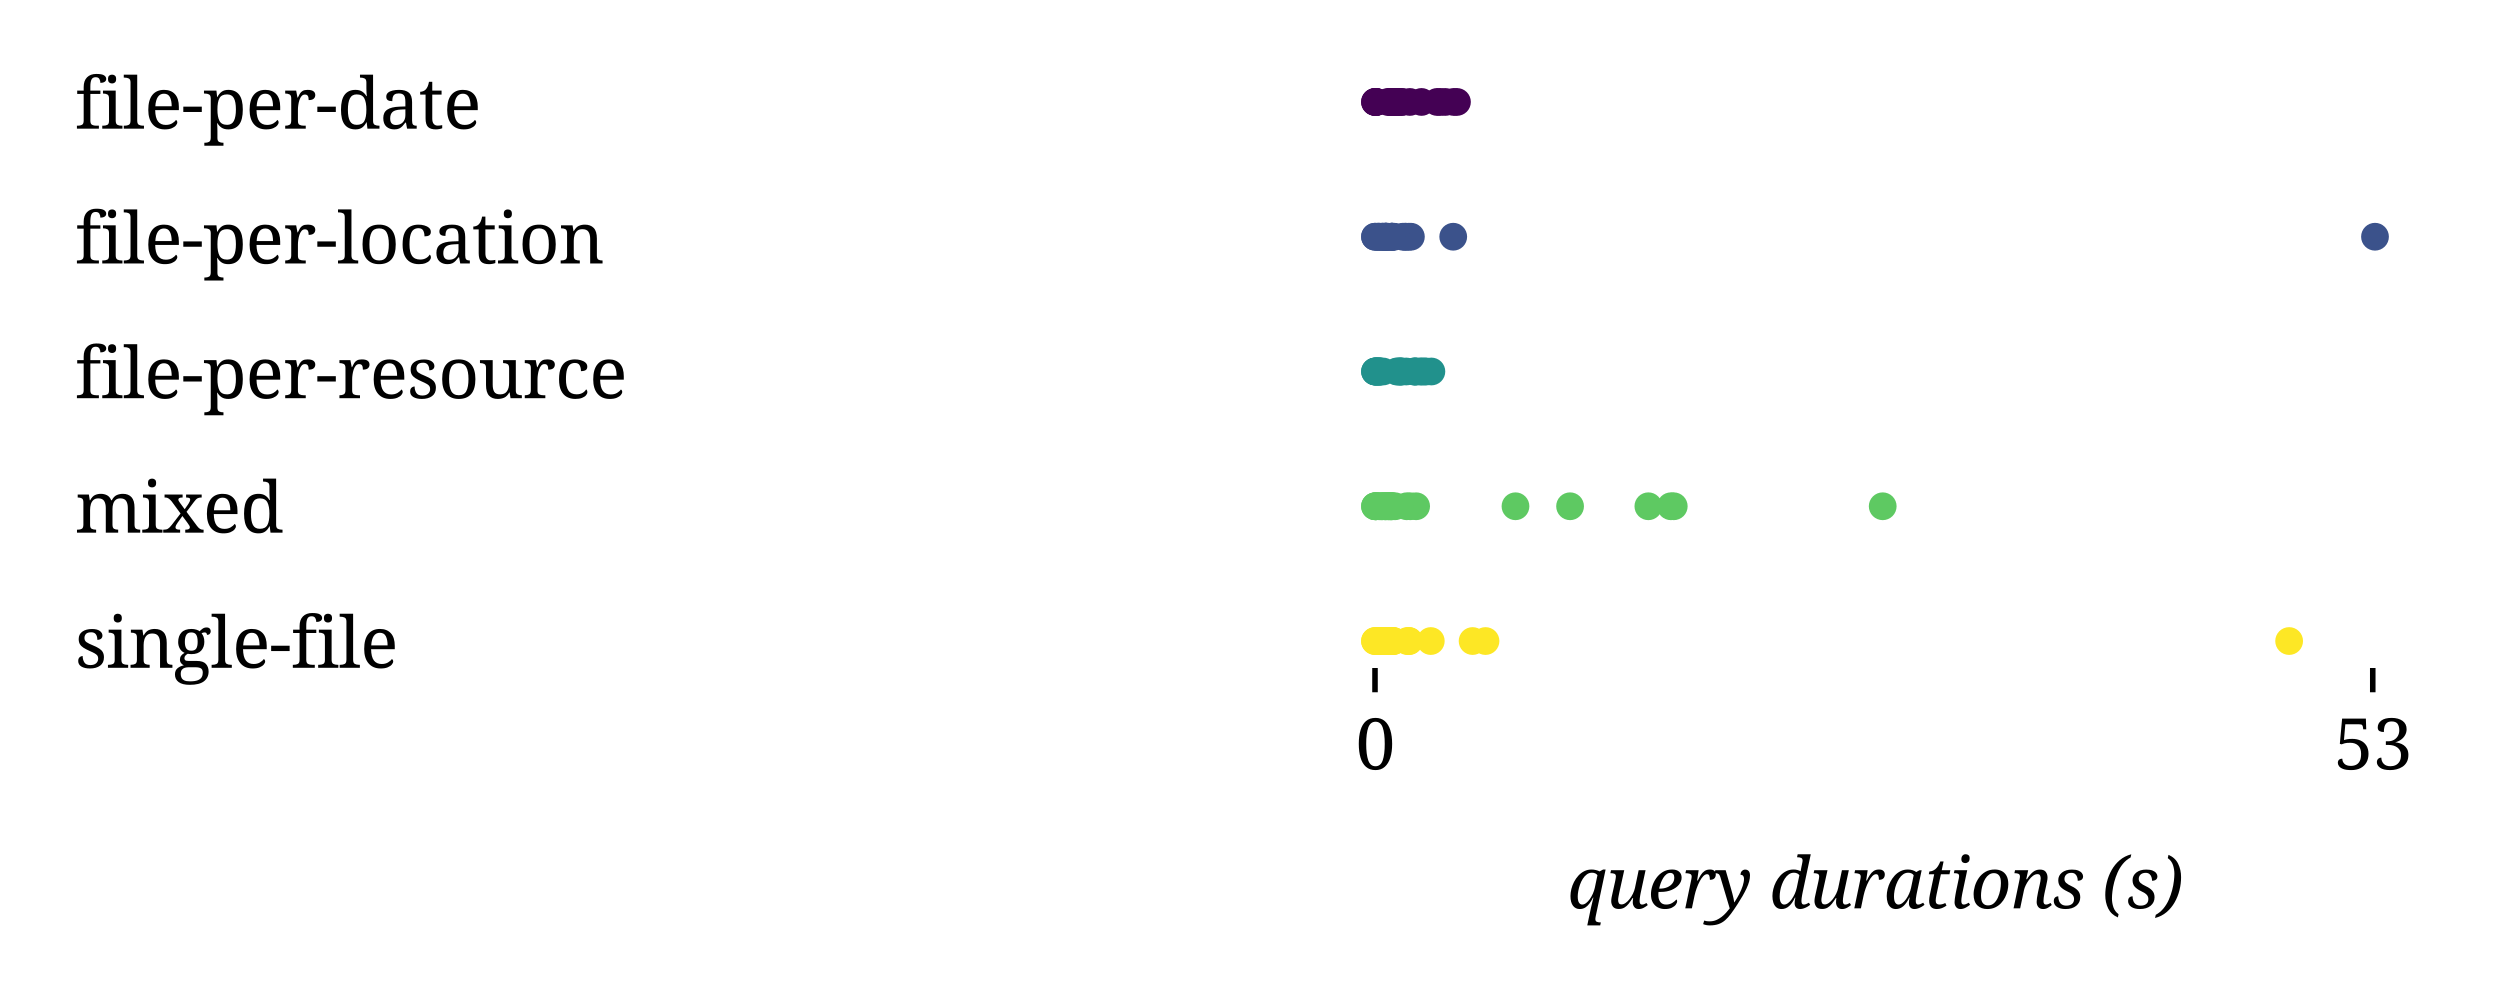 <?xml version="1.0" encoding="utf-8" standalone="no"?>
<!DOCTYPE svg PUBLIC "-//W3C//DTD SVG 1.1//EN"
  "http://www.w3.org/Graphics/SVG/1.1/DTD/svg11.dtd">
<svg xmlns:xlink="http://www.w3.org/1999/xlink" width="360pt" height="144pt" viewBox="0 0 360 144" xmlns="http://www.w3.org/2000/svg" version="1.1">
 <defs>
  <style type="text/css">*{stroke-linejoin: round; stroke-linecap: butt}</style>
 </defs>
 <g id="figure_1">
  <g id="patch_1">
   <path d="M 0 144 
L 360 144 
L 360 0 
L 0 0 
z
" style="fill: #ffffff"/>
  </g>
  <g id="axes_1">
   <g id="patch_2">
    <path d="M 190.8 96.191 
L 349.2 96.191 
L 349.2 10.8 
L 190.8 10.8 
z
" style="fill: #ffffff"/>
   </g>
   <g id="PathCollection_1">
    <defs>
     <path id="m7637dd7c6c" d="M 0 1.5 
C 0.398 1.5 0.779 1.342 1.061 1.061 
C 1.342 0.779 1.5 0.398 1.5 0 
C 1.5 -0.398 1.342 -0.779 1.061 -1.061 
C 0.779 -1.342 0.398 -1.5 0 -1.5 
C -0.398 -1.5 -0.779 -1.342 -1.061 -1.061 
C -1.342 -0.779 -1.5 -0.398 -1.5 0 
C -1.5 0.398 -1.342 0.779 -1.061 1.061 
C -0.779 1.342 -0.398 1.5 0 1.5 
z
" style="stroke: #440154"/>
    </defs>
    <g clip-path="url(#p63436caf32)">
     <use xlink:href="#m7637dd7c6c" x="200.34" y="14.681" style="fill: #440154; stroke: #440154"/>
     <use xlink:href="#m7637dd7c6c" x="206.939" y="14.681" style="fill: #440154; stroke: #440154"/>
     <use xlink:href="#m7637dd7c6c" x="198.168" y="14.681" style="fill: #440154; stroke: #440154"/>
     <use xlink:href="#m7637dd7c6c" x="199.855" y="14.681" style="fill: #440154; stroke: #440154"/>
     <use xlink:href="#m7637dd7c6c" x="203.021" y="14.681" style="fill: #440154; stroke: #440154"/>
     <use xlink:href="#m7637dd7c6c" x="201.176" y="14.681" style="fill: #440154; stroke: #440154"/>
     <use xlink:href="#m7637dd7c6c" x="198" y="14.681" style="fill: #440154; stroke: #440154"/>
     <use xlink:href="#m7637dd7c6c" x="204.696" y="14.681" style="fill: #440154; stroke: #440154"/>
     <use xlink:href="#m7637dd7c6c" x="200.891" y="14.681" style="fill: #440154; stroke: #440154"/>
     <use xlink:href="#m7637dd7c6c" x="201.151" y="14.681" style="fill: #440154; stroke: #440154"/>
     <use xlink:href="#m7637dd7c6c" x="209.331" y="14.681" style="fill: #440154; stroke: #440154"/>
     <use xlink:href="#m7637dd7c6c" x="200.867" y="14.681" style="fill: #440154; stroke: #440154"/>
     <use xlink:href="#m7637dd7c6c" x="198.194" y="14.681" style="fill: #440154; stroke: #440154"/>
     <use xlink:href="#m7637dd7c6c" x="198.102" y="14.681" style="fill: #440154; stroke: #440154"/>
     <use xlink:href="#m7637dd7c6c" x="201.851" y="14.681" style="fill: #440154; stroke: #440154"/>
     <use xlink:href="#m7637dd7c6c" x="209.802" y="14.681" style="fill: #440154; stroke: #440154"/>
     <use xlink:href="#m7637dd7c6c" x="200.326" y="14.681" style="fill: #440154; stroke: #440154"/>
     <use xlink:href="#m7637dd7c6c" x="208.125" y="14.681" style="fill: #440154; stroke: #440154"/>
     <use xlink:href="#m7637dd7c6c" x="200.326" y="14.681" style="fill: #440154; stroke: #440154"/>
     <use xlink:href="#m7637dd7c6c" x="198.093" y="14.681" style="fill: #440154; stroke: #440154"/>
     <use xlink:href="#m7637dd7c6c" x="201.383" y="14.681" style="fill: #440154; stroke: #440154"/>
     <use xlink:href="#m7637dd7c6c" x="200.878" y="14.681" style="fill: #440154; stroke: #440154"/>
     <use xlink:href="#m7637dd7c6c" x="201.823" y="14.681" style="fill: #440154; stroke: #440154"/>
     <use xlink:href="#m7637dd7c6c" x="200.486" y="14.681" style="fill: #440154; stroke: #440154"/>
     <use xlink:href="#m7637dd7c6c" x="207.376" y="14.681" style="fill: #440154; stroke: #440154"/>
     <use xlink:href="#m7637dd7c6c" x="200.136" y="14.681" style="fill: #440154; stroke: #440154"/>
     <use xlink:href="#m7637dd7c6c" x="198" y="14.681" style="fill: #440154; stroke: #440154"/>
     <use xlink:href="#m7637dd7c6c" x="200.675" y="14.681" style="fill: #440154; stroke: #440154"/>
     <use xlink:href="#m7637dd7c6c" x="200.986" y="14.681" style="fill: #440154; stroke: #440154"/>
     <use xlink:href="#m7637dd7c6c" x="200.688" y="14.681" style="fill: #440154; stroke: #440154"/>
    </g>
   </g>
   <g id="PathCollection_2">
    <defs>
     <path id="m69c2d18c0f" d="M 0 1.5 
C 0.398 1.5 0.779 1.342 1.061 1.061 
C 1.342 0.779 1.5 0.398 1.5 0 
C 1.5 -0.398 1.342 -0.779 1.061 -1.061 
C 0.779 -1.342 0.398 -1.5 0 -1.5 
C -0.398 -1.5 -0.779 -1.342 -1.061 -1.061 
C -1.342 -0.779 -1.5 -0.398 -1.5 0 
C -1.5 0.398 -1.342 0.779 -1.061 1.061 
C -0.779 1.342 -0.398 1.5 0 1.5 
z
" style="stroke: #3b528b"/>
    </defs>
    <g clip-path="url(#p63436caf32)">
     <use xlink:href="#m69c2d18c0f" x="199.489" y="34.088" style="fill: #3b528b; stroke: #3b528b"/>
     <use xlink:href="#m69c2d18c0f" x="202.458" y="34.088" style="fill: #3b528b; stroke: #3b528b"/>
     <use xlink:href="#m69c2d18c0f" x="198.995" y="34.088" style="fill: #3b528b; stroke: #3b528b"/>
     <use xlink:href="#m69c2d18c0f" x="199.518" y="34.088" style="fill: #3b528b; stroke: #3b528b"/>
     <use xlink:href="#m69c2d18c0f" x="203.168" y="34.088" style="fill: #3b528b; stroke: #3b528b"/>
     <use xlink:href="#m69c2d18c0f" x="200.487" y="34.088" style="fill: #3b528b; stroke: #3b528b"/>
     <use xlink:href="#m69c2d18c0f" x="198" y="34.088" style="fill: #3b528b; stroke: #3b528b"/>
     <use xlink:href="#m69c2d18c0f" x="198.679" y="34.088" style="fill: #3b528b; stroke: #3b528b"/>
     <use xlink:href="#m69c2d18c0f" x="200.754" y="34.088" style="fill: #3b528b; stroke: #3b528b"/>
     <use xlink:href="#m69c2d18c0f" x="200.453" y="34.088" style="fill: #3b528b; stroke: #3b528b"/>
     <use xlink:href="#m69c2d18c0f" x="202.324" y="34.088" style="fill: #3b528b; stroke: #3b528b"/>
     <use xlink:href="#m69c2d18c0f" x="199.349" y="34.088" style="fill: #3b528b; stroke: #3b528b"/>
     <use xlink:href="#m69c2d18c0f" x="198.541" y="34.088" style="fill: #3b528b; stroke: #3b528b"/>
     <use xlink:href="#m69c2d18c0f" x="198.478" y="34.088" style="fill: #3b528b; stroke: #3b528b"/>
     <use xlink:href="#m69c2d18c0f" x="202.854" y="34.088" style="fill: #3b528b; stroke: #3b528b"/>
     <use xlink:href="#m69c2d18c0f" x="209.265" y="34.088" style="fill: #3b528b; stroke: #3b528b"/>
     <use xlink:href="#m69c2d18c0f" x="199.107" y="34.088" style="fill: #3b528b; stroke: #3b528b"/>
     <use xlink:href="#m69c2d18c0f" x="200.369" y="34.088" style="fill: #3b528b; stroke: #3b528b"/>
     <use xlink:href="#m69c2d18c0f" x="199.113" y="34.088" style="fill: #3b528b; stroke: #3b528b"/>
     <use xlink:href="#m69c2d18c0f" x="198.301" y="34.088" style="fill: #3b528b; stroke: #3b528b"/>
     <use xlink:href="#m69c2d18c0f" x="200.479" y="34.088" style="fill: #3b528b; stroke: #3b528b"/>
     <use xlink:href="#m69c2d18c0f" x="342" y="34.088" style="fill: #3b528b; stroke: #3b528b"/>
     <use xlink:href="#m69c2d18c0f" x="199.617" y="34.088" style="fill: #3b528b; stroke: #3b528b"/>
     <use xlink:href="#m69c2d18c0f" x="199.66" y="34.088" style="fill: #3b528b; stroke: #3b528b"/>
     <use xlink:href="#m69c2d18c0f" x="202.01" y="34.088" style="fill: #3b528b; stroke: #3b528b"/>
     <use xlink:href="#m69c2d18c0f" x="199.904" y="34.088" style="fill: #3b528b; stroke: #3b528b"/>
     <use xlink:href="#m69c2d18c0f" x="198" y="34.088" style="fill: #3b528b; stroke: #3b528b"/>
     <use xlink:href="#m69c2d18c0f" x="200.362" y="34.088" style="fill: #3b528b; stroke: #3b528b"/>
     <use xlink:href="#m69c2d18c0f" x="199.631" y="34.088" style="fill: #3b528b; stroke: #3b528b"/>
     <use xlink:href="#m69c2d18c0f" x="199.542" y="34.088" style="fill: #3b528b; stroke: #3b528b"/>
    </g>
   </g>
   <g id="PathCollection_3">
    <defs>
     <path id="m53feae450c" d="M 0 1.5 
C 0.398 1.5 0.779 1.342 1.061 1.061 
C 1.342 0.779 1.5 0.398 1.5 0 
C 1.5 -0.398 1.342 -0.779 1.061 -1.061 
C 0.779 -1.342 0.398 -1.5 0 -1.5 
C -0.398 -1.5 -0.779 -1.342 -1.061 -1.061 
C -1.342 -0.779 -1.5 -0.398 -1.5 0 
C -1.5 0.398 -1.342 0.779 -1.061 1.061 
C -0.779 1.342 -0.398 1.5 0 1.5 
z
" style="stroke: #21918c"/>
    </defs>
    <g clip-path="url(#p63436caf32)">
     <use xlink:href="#m53feae450c" x="198.715" y="53.495" style="fill: #21918c; stroke: #21918c"/>
     <use xlink:href="#m53feae450c" x="198.539" y="53.495" style="fill: #21918c; stroke: #21918c"/>
     <use xlink:href="#m53feae450c" x="198.196" y="53.495" style="fill: #21918c; stroke: #21918c"/>
     <use xlink:href="#m53feae450c" x="198.713" y="53.495" style="fill: #21918c; stroke: #21918c"/>
     <use xlink:href="#m53feae450c" x="203.643" y="53.495" style="fill: #21918c; stroke: #21918c"/>
     <use xlink:href="#m53feae450c" x="204.582" y="53.495" style="fill: #21918c; stroke: #21918c"/>
     <use xlink:href="#m53feae450c" x="198" y="53.495" style="fill: #21918c; stroke: #21918c"/>
     <use xlink:href="#m53feae450c" x="198.153" y="53.495" style="fill: #21918c; stroke: #21918c"/>
     <use xlink:href="#m53feae450c" x="203.992" y="53.495" style="fill: #21918c; stroke: #21918c"/>
     <use xlink:href="#m53feae450c" x="205.347" y="53.495" style="fill: #21918c; stroke: #21918c"/>
     <use xlink:href="#m53feae450c" x="198.578" y="53.495" style="fill: #21918c; stroke: #21918c"/>
     <use xlink:href="#m53feae450c" x="201.683" y="53.495" style="fill: #21918c; stroke: #21918c"/>
     <use xlink:href="#m53feae450c" x="198.157" y="53.495" style="fill: #21918c; stroke: #21918c"/>
     <use xlink:href="#m53feae450c" x="198.089" y="53.495" style="fill: #21918c; stroke: #21918c"/>
     <use xlink:href="#m53feae450c" x="206.119" y="53.495" style="fill: #21918c; stroke: #21918c"/>
     <use xlink:href="#m53feae450c" x="199.174" y="53.495" style="fill: #21918c; stroke: #21918c"/>
     <use xlink:href="#m53feae450c" x="198.534" y="53.495" style="fill: #21918c; stroke: #21918c"/>
     <use xlink:href="#m53feae450c" x="203.811" y="53.495" style="fill: #21918c; stroke: #21918c"/>
     <use xlink:href="#m53feae450c" x="201.137" y="53.495" style="fill: #21918c; stroke: #21918c"/>
     <use xlink:href="#m53feae450c" x="198.095" y="53.495" style="fill: #21918c; stroke: #21918c"/>
     <use xlink:href="#m53feae450c" x="205.126" y="53.495" style="fill: #21918c; stroke: #21918c"/>
     <use xlink:href="#m53feae450c" x="201.739" y="53.495" style="fill: #21918c; stroke: #21918c"/>
     <use xlink:href="#m53feae450c" x="201.833" y="53.495" style="fill: #21918c; stroke: #21918c"/>
     <use xlink:href="#m53feae450c" x="202.492" y="53.495" style="fill: #21918c; stroke: #21918c"/>
     <use xlink:href="#m53feae450c" x="201.275" y="53.495" style="fill: #21918c; stroke: #21918c"/>
     <use xlink:href="#m53feae450c" x="198" y="53.495" style="fill: #21918c; stroke: #21918c"/>
     <use xlink:href="#m53feae450c" x="203.68" y="53.495" style="fill: #21918c; stroke: #21918c"/>
     <use xlink:href="#m53feae450c" x="204.696" y="53.495" style="fill: #21918c; stroke: #21918c"/>
     <use xlink:href="#m53feae450c" x="198.688" y="53.495" style="fill: #21918c; stroke: #21918c"/>
     <use xlink:href="#m53feae450c" x="201.578" y="53.495" style="fill: #21918c; stroke: #21918c"/>
    </g>
   </g>
   <g id="PathCollection_4">
    <defs>
     <path id="md2f9308cd6" d="M 0 1.5 
C 0.398 1.5 0.779 1.342 1.061 1.061 
C 1.342 0.779 1.5 0.398 1.5 0 
C 1.5 -0.398 1.342 -0.779 1.061 -1.061 
C 0.779 -1.342 0.398 -1.5 0 -1.5 
C -0.398 -1.5 -0.779 -1.342 -1.061 -1.061 
C -1.342 -0.779 -1.5 -0.398 -1.5 0 
C -1.5 0.398 -1.342 0.779 -1.061 1.061 
C -0.779 1.342 -0.398 1.5 0 1.5 
z
" style="stroke: #5ec962"/>
    </defs>
    <g clip-path="url(#p63436caf32)">
     <use xlink:href="#md2f9308cd6" x="199.425" y="72.902" style="fill: #5ec962; stroke: #5ec962"/>
     <use xlink:href="#md2f9308cd6" x="241.02" y="72.902" style="fill: #5ec962; stroke: #5ec962"/>
     <use xlink:href="#md2f9308cd6" x="198.812" y="72.902" style="fill: #5ec962; stroke: #5ec962"/>
     <use xlink:href="#md2f9308cd6" x="200.02" y="72.902" style="fill: #5ec962; stroke: #5ec962"/>
     <use xlink:href="#md2f9308cd6" x="203.922" y="72.902" style="fill: #5ec962; stroke: #5ec962"/>
     <use xlink:href="#md2f9308cd6" x="200.33" y="72.902" style="fill: #5ec962; stroke: #5ec962"/>
     <use xlink:href="#md2f9308cd6" x="198" y="72.902" style="fill: #5ec962; stroke: #5ec962"/>
     <use xlink:href="#md2f9308cd6" x="198.155" y="72.902" style="fill: #5ec962; stroke: #5ec962"/>
     <use xlink:href="#md2f9308cd6" x="200.122" y="72.902" style="fill: #5ec962; stroke: #5ec962"/>
     <use xlink:href="#md2f9308cd6" x="200.539" y="72.902" style="fill: #5ec962; stroke: #5ec962"/>
     <use xlink:href="#md2f9308cd6" x="226.091" y="72.902" style="fill: #5ec962; stroke: #5ec962"/>
     <use xlink:href="#md2f9308cd6" x="199.457" y="72.902" style="fill: #5ec962; stroke: #5ec962"/>
     <use xlink:href="#md2f9308cd6" x="198.156" y="72.902" style="fill: #5ec962; stroke: #5ec962"/>
     <use xlink:href="#md2f9308cd6" x="198.596" y="72.902" style="fill: #5ec962; stroke: #5ec962"/>
     <use xlink:href="#md2f9308cd6" x="203.079" y="72.902" style="fill: #5ec962; stroke: #5ec962"/>
     <use xlink:href="#md2f9308cd6" x="218.23" y="72.902" style="fill: #5ec962; stroke: #5ec962"/>
     <use xlink:href="#md2f9308cd6" x="198.975" y="72.902" style="fill: #5ec962; stroke: #5ec962"/>
     <use xlink:href="#md2f9308cd6" x="237.366" y="72.902" style="fill: #5ec962; stroke: #5ec962"/>
     <use xlink:href="#md2f9308cd6" x="199.09" y="72.902" style="fill: #5ec962; stroke: #5ec962"/>
     <use xlink:href="#md2f9308cd6" x="198.137" y="72.902" style="fill: #5ec962; stroke: #5ec962"/>
     <use xlink:href="#md2f9308cd6" x="200.323" y="72.902" style="fill: #5ec962; stroke: #5ec962"/>
     <use xlink:href="#md2f9308cd6" x="271.11" y="72.902" style="fill: #5ec962; stroke: #5ec962"/>
     <use xlink:href="#md2f9308cd6" x="199.74" y="72.902" style="fill: #5ec962; stroke: #5ec962"/>
     <use xlink:href="#md2f9308cd6" x="202.559" y="72.902" style="fill: #5ec962; stroke: #5ec962"/>
     <use xlink:href="#md2f9308cd6" x="240.608" y="72.902" style="fill: #5ec962; stroke: #5ec962"/>
     <use xlink:href="#md2f9308cd6" x="199.94" y="72.902" style="fill: #5ec962; stroke: #5ec962"/>
     <use xlink:href="#md2f9308cd6" x="198" y="72.902" style="fill: #5ec962; stroke: #5ec962"/>
     <use xlink:href="#md2f9308cd6" x="200.337" y="72.902" style="fill: #5ec962; stroke: #5ec962"/>
     <use xlink:href="#md2f9308cd6" x="200.889" y="72.902" style="fill: #5ec962; stroke: #5ec962"/>
     <use xlink:href="#md2f9308cd6" x="199.553" y="72.902" style="fill: #5ec962; stroke: #5ec962"/>
    </g>
   </g>
   <g id="PathCollection_5">
    <defs>
     <path id="m55af5f7f2a" d="M 0 1.5 
C 0.398 1.5 0.779 1.342 1.061 1.061 
C 1.342 0.779 1.5 0.398 1.5 0 
C 1.5 -0.398 1.342 -0.779 1.061 -1.061 
C 0.779 -1.342 0.398 -1.5 0 -1.5 
C -0.398 -1.5 -0.779 -1.342 -1.061 -1.061 
C -1.342 -0.779 -1.5 -0.398 -1.5 0 
C -1.5 0.398 -1.342 0.779 -1.061 1.061 
C -0.779 1.342 -0.398 1.5 0 1.5 
z
" style="stroke: #fde725"/>
    </defs>
    <g clip-path="url(#p63436caf32)">
     <use xlink:href="#m55af5f7f2a" x="199.171" y="92.309" style="fill: #fde725; stroke: #fde725"/>
     <use xlink:href="#m55af5f7f2a" x="212.054" y="92.309" style="fill: #fde725; stroke: #fde725"/>
     <use xlink:href="#m55af5f7f2a" x="198.298" y="92.309" style="fill: #fde725; stroke: #fde725"/>
     <use xlink:href="#m55af5f7f2a" x="199.254" y="92.309" style="fill: #fde725; stroke: #fde725"/>
     <use xlink:href="#m55af5f7f2a" x="202.903" y="92.309" style="fill: #fde725; stroke: #fde725"/>
     <use xlink:href="#m55af5f7f2a" x="200.666" y="92.309" style="fill: #fde725; stroke: #fde725"/>
     <use xlink:href="#m55af5f7f2a" x="198" y="92.309" style="fill: #fde725; stroke: #fde725"/>
     <use xlink:href="#m55af5f7f2a" x="198.843" y="92.309" style="fill: #fde725; stroke: #fde725"/>
     <use xlink:href="#m55af5f7f2a" x="200.441" y="92.309" style="fill: #fde725; stroke: #fde725"/>
     <use xlink:href="#m55af5f7f2a" x="200.475" y="92.309" style="fill: #fde725; stroke: #fde725"/>
     <use xlink:href="#m55af5f7f2a" x="200.662" y="92.309" style="fill: #fde725; stroke: #fde725"/>
     <use xlink:href="#m55af5f7f2a" x="199.448" y="92.309" style="fill: #fde725; stroke: #fde725"/>
     <use xlink:href="#m55af5f7f2a" x="199.336" y="92.309" style="fill: #fde725; stroke: #fde725"/>
     <use xlink:href="#m55af5f7f2a" x="198.238" y="92.309" style="fill: #fde725; stroke: #fde725"/>
     <use xlink:href="#m55af5f7f2a" x="198.569" y="92.309" style="fill: #fde725; stroke: #fde725"/>
     <use xlink:href="#m55af5f7f2a" x="202.912" y="92.309" style="fill: #fde725; stroke: #fde725"/>
     <use xlink:href="#m55af5f7f2a" x="202.638" y="92.309" style="fill: #fde725; stroke: #fde725"/>
     <use xlink:href="#m55af5f7f2a" x="199.148" y="92.309" style="fill: #fde725; stroke: #fde725"/>
     <use xlink:href="#m55af5f7f2a" x="213.912" y="92.309" style="fill: #fde725; stroke: #fde725"/>
     <use xlink:href="#m55af5f7f2a" x="199.184" y="92.309" style="fill: #fde725; stroke: #fde725"/>
     <use xlink:href="#m55af5f7f2a" x="199.055" y="92.309" style="fill: #fde725; stroke: #fde725"/>
     <use xlink:href="#m55af5f7f2a" x="200.456" y="92.309" style="fill: #fde725; stroke: #fde725"/>
     <use xlink:href="#m55af5f7f2a" x="329.636" y="92.309" style="fill: #fde725; stroke: #fde725"/>
     <use xlink:href="#m55af5f7f2a" x="199.514" y="92.309" style="fill: #fde725; stroke: #fde725"/>
     <use xlink:href="#m55af5f7f2a" x="199.499" y="92.309" style="fill: #fde725; stroke: #fde725"/>
     <use xlink:href="#m55af5f7f2a" x="206.033" y="92.309" style="fill: #fde725; stroke: #fde725"/>
     <use xlink:href="#m55af5f7f2a" x="200.022" y="92.309" style="fill: #fde725; stroke: #fde725"/>
     <use xlink:href="#m55af5f7f2a" x="198" y="92.309" style="fill: #fde725; stroke: #fde725"/>
     <use xlink:href="#m55af5f7f2a" x="200.35" y="92.309" style="fill: #fde725; stroke: #fde725"/>
     <use xlink:href="#m55af5f7f2a" x="199.424" y="92.309" style="fill: #fde725; stroke: #fde725"/>
    </g>
   </g>
   <g id="matplotlib.axis_1">
    <g id="xtick_1">
     <g id="line2d_1">
      <defs>
       <path id="mf55d660baf" d="M 0 0 
L 0 3.5 
" style="stroke: #000000; stroke-width: 0.8"/>
      </defs>
      <g>
       <use xlink:href="#mf55d660baf" x="198" y="96.191" style="stroke: #000000; stroke-width: 0.8"/>
      </g>
     </g>
     <g id="text_1">
      <!-- 0 -->
      <g transform="translate(195.205 110.791) scale(0.1 -0.1)">
       <defs>
        <path id="NotoSerif-Regular-30" d="M 1792 -64 
Q 1267 -64 934 230 
Q 602 525 445 1056 
Q 288 1587 288 2298 
Q 288 3008 445 3533 
Q 602 4058 934 4346 
Q 1267 4634 1798 4634 
Q 2298 4634 2630 4346 
Q 2963 4058 3126 3530 
Q 3290 3002 3290 2291 
Q 3290 1581 3123 1053 
Q 2957 525 2627 230 
Q 2298 -64 1792 -64 
z
M 1792 282 
Q 2259 282 2441 813 
Q 2624 1344 2624 2291 
Q 2624 3245 2441 3766 
Q 2259 4288 1798 4288 
Q 1331 4288 1142 3766 
Q 954 3245 954 2291 
Q 954 1344 1139 813 
Q 1325 282 1792 282 
z
" transform="scale(0.016)"/>
       </defs>
       <use xlink:href="#NotoSerif-Regular-30"/>
      </g>
     </g>
    </g>
    <g id="xtick_2">
     <g id="line2d_2">
      <g>
       <use xlink:href="#mf55d660baf" x="341.677" y="96.191" style="stroke: #000000; stroke-width: 0.8"/>
      </g>
     </g>
     <g id="text_2">
      <!-- 53 -->
      <g transform="translate(336.087 110.791) scale(0.1 -0.1)">
       <defs>
        <path id="NotoSerif-Regular-35" d="M 1562 -64 
Q 1088 -64 825 38 
Q 563 141 457 291 
Q 352 442 352 582 
Q 352 762 451 861 
Q 550 960 755 960 
Q 755 685 947 499 
Q 1139 314 1530 314 
Q 1792 314 2000 416 
Q 2208 518 2326 755 
Q 2445 992 2445 1395 
Q 2445 1901 2179 2147 
Q 1914 2394 1472 2394 
Q 1139 2394 972 2349 
Q 806 2304 685 2253 
L 531 2298 
L 736 4570 
L 2874 4570 
L 2906 3603 
L 2637 3603 
L 2611 3795 
Q 2592 3930 2531 3994 
Q 2470 4058 2266 4058 
L 1024 4058 
L 902 2643 
Q 998 2675 1184 2710 
Q 1370 2746 1651 2746 
Q 2067 2746 2396 2595 
Q 2726 2445 2918 2147 
Q 3110 1850 3110 1395 
Q 3110 960 2928 630 
Q 2746 301 2400 118 
Q 2054 -64 1562 -64 
z
" transform="scale(0.016)"/>
        <path id="NotoSerif-Regular-33" d="M 1581 -64 
Q 947 -64 659 150 
Q 371 365 371 646 
Q 371 838 483 947 
Q 595 1056 774 1056 
Q 774 723 985 502 
Q 1197 282 1587 282 
Q 1843 282 2057 381 
Q 2272 480 2406 704 
Q 2541 928 2541 1312 
Q 2541 1715 2230 1958 
Q 1920 2202 1382 2202 
L 1178 2202 
L 1178 2528 
L 1382 2528 
Q 1664 2528 1891 2649 
Q 2118 2771 2252 2995 
Q 2387 3219 2387 3520 
Q 2387 3898 2230 4106 
Q 2074 4314 1702 4314 
Q 1414 4314 1260 4179 
Q 1107 4045 1052 3830 
Q 998 3616 998 3360 
Q 768 3360 608 3446 
Q 448 3533 448 3776 
Q 448 4147 765 4390 
Q 1082 4634 1702 4634 
Q 2310 4634 2678 4368 
Q 3046 4102 3046 3616 
Q 3046 3328 2912 3088 
Q 2778 2848 2547 2678 
Q 2317 2509 2022 2438 
Q 2202 2419 2406 2358 
Q 2611 2298 2793 2170 
Q 2976 2042 3091 1834 
Q 3206 1626 3206 1306 
Q 3206 922 3059 656 
Q 2912 390 2669 233 
Q 2426 77 2141 6 
Q 1856 -64 1581 -64 
z
" transform="scale(0.016)"/>
       </defs>
       <use xlink:href="#NotoSerif-Regular-35"/>
       <use xlink:href="#NotoSerif-Regular-33" transform="translate(55.9 0)"/>
      </g>
     </g>
    </g>
    <g id="text_3">
     <!-- query durations (s) -->
     <g transform="translate(225.709 130.8) scale(0.1 -0.1)">
      <defs>
       <path id="NotoSerif-Italic-71" d="M 2054 -256 
Q 2074 -147 2115 32 
Q 2157 211 2205 406 
Q 2253 602 2288 755 
Q 2323 909 2336 966 
L 2298 966 
Q 2176 704 2009 467 
Q 1843 230 1622 83 
Q 1402 -64 1101 -64 
Q 730 -64 502 233 
Q 275 531 275 1107 
Q 275 1408 355 1737 
Q 435 2067 595 2377 
Q 755 2688 985 2941 
Q 1216 3194 1517 3344 
Q 1818 3494 2182 3494 
Q 2355 3494 2560 3446 
Q 2765 3398 2893 3322 
L 3213 3494 
L 3437 3494 
L 2554 -678 
Q 2534 -768 2524 -851 
Q 2515 -934 2515 -966 
Q 2515 -1158 2646 -1212 
Q 2778 -1267 2957 -1267 
L 3008 -1267 
L 2950 -1536 
L 1786 -1536 
L 2054 -256 
z
M 1331 339 
Q 1504 339 1680 473 
Q 1856 608 2013 829 
Q 2170 1050 2288 1315 
Q 2406 1581 2464 1843 
L 2701 2976 
Q 2656 3066 2525 3136 
Q 2394 3206 2214 3206 
Q 1952 3206 1747 3056 
Q 1542 2906 1385 2659 
Q 1229 2413 1129 2128 
Q 1030 1843 979 1564 
Q 928 1286 928 1075 
Q 928 678 1043 508 
Q 1158 339 1331 339 
z
" transform="scale(0.016)"/>
       <path id="NotoSerif-Italic-75" d="M 2918 -64 
Q 2662 -64 2521 115 
Q 2381 294 2381 544 
Q 2381 614 2390 716 
Q 2400 819 2413 922 
L 2362 922 
Q 2182 634 2009 413 
Q 1837 192 1625 67 
Q 1414 -58 1126 -58 
Q 749 -58 595 156 
Q 442 371 442 653 
Q 442 813 480 1005 
Q 518 1197 557 1357 
L 806 2477 
Q 826 2566 845 2700 
Q 864 2835 864 2861 
Q 864 3053 733 3107 
Q 602 3162 416 3162 
L 365 3162 
L 422 3430 
L 1613 3430 
L 1190 1517 
Q 1152 1344 1107 1113 
Q 1062 883 1062 742 
Q 1062 582 1126 467 
Q 1190 352 1376 352 
Q 1549 352 1734 483 
Q 1920 614 2093 832 
Q 2266 1050 2394 1312 
Q 2522 1574 2579 1837 
L 2912 3430 
L 3533 3430 
L 3091 1376 
Q 3078 1306 3052 1171 
Q 3027 1037 3011 896 
Q 2995 755 2995 666 
Q 2995 339 3206 339 
Q 3315 339 3404 374 
Q 3494 410 3616 480 
L 3731 294 
Q 3590 173 3376 54 
Q 3162 -64 2918 -64 
z
" transform="scale(0.016)"/>
       <path id="NotoSerif-Italic-65" d="M 1523 -64 
Q 1184 -64 899 83 
Q 614 230 444 521 
Q 275 813 275 1261 
Q 275 1619 396 2006 
Q 518 2394 761 2733 
Q 1005 3072 1360 3283 
Q 1715 3494 2182 3494 
Q 2586 3494 2810 3299 
Q 3034 3104 3034 2758 
Q 3034 2426 2794 2131 
Q 2554 1837 2134 1657 
Q 1715 1478 1178 1478 
L 954 1478 
Q 947 1408 944 1341 
Q 941 1274 941 1210 
Q 941 800 1120 569 
Q 1299 339 1645 339 
Q 1952 339 2192 486 
Q 2432 634 2566 800 
Q 2630 755 2630 640 
Q 2630 499 2512 336 
Q 2394 173 2150 54 
Q 1907 -64 1523 -64 
z
M 1075 1773 
Q 1453 1773 1744 1897 
Q 2035 2022 2204 2243 
Q 2374 2464 2374 2758 
Q 2374 3187 2003 3187 
Q 1824 3187 1664 3062 
Q 1504 2938 1376 2730 
Q 1248 2522 1155 2272 
Q 1062 2022 1011 1773 
L 1075 1773 
z
" transform="scale(0.016)"/>
       <path id="NotoSerif-Italic-72" d="M 819 2573 
Q 838 2662 848 2748 
Q 858 2835 858 2861 
Q 858 3053 694 3107 
Q 531 3162 346 3162 
L 294 3162 
L 352 3430 
L 1485 3430 
L 1350 2509 
L 1414 2509 
Q 1536 2771 1677 2995 
Q 1818 3219 2016 3356 
Q 2214 3494 2502 3494 
Q 2771 3494 2899 3369 
Q 3027 3245 3027 3053 
Q 3027 2829 2902 2697 
Q 2778 2566 2496 2566 
Q 2496 2797 2445 2934 
Q 2394 3072 2240 3072 
Q 2074 3072 1904 2899 
Q 1734 2726 1584 2441 
Q 1434 2157 1312 1821 
Q 1190 1485 1120 1165 
L 877 0 
L 282 0 
L 819 2573 
z
" transform="scale(0.016)"/>
       <path id="NotoSerif-Italic-79" d="M -435 -1536 
Q -774 -1536 -1037 -1421 
L -941 -1101 
Q -864 -1126 -752 -1148 
Q -640 -1171 -442 -1171 
Q -128 -1171 137 -1059 
Q 403 -947 627 -771 
Q 851 -595 1033 -393 
Q 1216 -192 1357 -6 
L 512 2822 
Q 454 3014 355 3088 
Q 256 3162 70 3162 
L 6 3162 
L 58 3430 
L 992 3430 
L 1491 1702 
Q 1542 1536 1600 1305 
Q 1658 1075 1706 864 
Q 1754 653 1760 544 
L 1779 544 
Q 2022 915 2217 1292 
Q 2413 1670 2528 2025 
Q 2643 2381 2643 2669 
Q 2643 2803 2576 2908 
Q 2509 3014 2330 3014 
Q 2330 3245 2461 3366 
Q 2592 3488 2746 3488 
Q 2950 3488 3065 3353 
Q 3181 3219 3181 2950 
Q 3181 2451 2873 1798 
Q 2566 1146 2054 365 
Q 1741 -122 1475 -480 
Q 1210 -838 941 -1072 
Q 672 -1306 342 -1421 
Q 13 -1536 -435 -1536 
z
" transform="scale(0.016)"/>
       <path id="NotoSerif-Italic-20" transform="scale(0.016)"/>
       <path id="NotoSerif-Italic-64" d="M 1101 -64 
Q 819 -64 633 89 
Q 448 243 361 508 
Q 275 774 275 1107 
Q 275 1408 355 1737 
Q 435 2067 595 2377 
Q 755 2688 985 2941 
Q 1216 3194 1517 3344 
Q 1818 3494 2182 3494 
Q 2368 3494 2531 3449 
Q 2694 3405 2816 3334 
Q 2829 3418 2848 3530 
Q 2867 3642 2880 3699 
L 2944 4006 
Q 2963 4096 2976 4176 
Q 2989 4256 2989 4294 
Q 2989 4486 2857 4540 
Q 2726 4595 2541 4595 
L 2490 4595 
L 2547 4864 
L 3725 4864 
L 2982 1376 
Q 2970 1306 2944 1171 
Q 2918 1037 2902 896 
Q 2886 755 2886 666 
Q 2886 339 3098 339 
Q 3206 339 3321 387 
Q 3437 435 3558 506 
L 3674 320 
Q 3584 237 3430 147 
Q 3277 58 3104 -3 
Q 2931 -64 2771 -64 
Q 2541 -64 2406 77 
Q 2272 218 2272 467 
Q 2272 550 2288 678 
Q 2304 806 2336 966 
L 2298 966 
Q 2080 474 1779 205 
Q 1478 -64 1101 -64 
z
M 1331 339 
Q 1498 339 1674 467 
Q 1850 595 2006 812 
Q 2163 1030 2284 1299 
Q 2406 1568 2464 1843 
L 2701 2976 
Q 2630 3091 2496 3148 
Q 2362 3206 2214 3206 
Q 1958 3206 1753 3062 
Q 1549 2918 1395 2681 
Q 1242 2445 1136 2163 
Q 1030 1882 979 1597 
Q 928 1312 928 1082 
Q 928 685 1043 512 
Q 1158 339 1331 339 
z
" transform="scale(0.016)"/>
       <path id="NotoSerif-Italic-61" d="M 1101 -64 
Q 819 -64 633 89 
Q 448 243 361 508 
Q 275 774 275 1107 
Q 275 1408 355 1737 
Q 435 2067 595 2377 
Q 755 2688 985 2941 
Q 1216 3194 1517 3344 
Q 1818 3494 2182 3494 
Q 2413 3494 2608 3430 
Q 2803 3366 2931 3264 
L 3213 3424 
L 3418 3424 
L 2982 1376 
Q 2970 1306 2944 1171 
Q 2918 1037 2902 896 
Q 2886 755 2886 666 
Q 2886 339 3098 339 
Q 3206 339 3321 387 
Q 3437 435 3558 506 
L 3674 320 
Q 3584 237 3430 147 
Q 3277 58 3104 -3 
Q 2931 -64 2771 -64 
Q 2541 -64 2406 77 
Q 2272 218 2272 467 
Q 2272 595 2288 700 
Q 2304 806 2336 966 
L 2298 966 
Q 2080 474 1779 205 
Q 1478 -64 1101 -64 
z
M 1331 339 
Q 1498 339 1674 467 
Q 1850 595 2006 812 
Q 2163 1030 2284 1299 
Q 2406 1568 2464 1843 
L 2701 2976 
Q 2630 3091 2496 3148 
Q 2362 3206 2214 3206 
Q 1958 3206 1753 3062 
Q 1549 2918 1395 2681 
Q 1242 2445 1136 2163 
Q 1030 1882 979 1597 
Q 928 1312 928 1082 
Q 928 685 1043 512 
Q 1158 339 1331 339 
z
" transform="scale(0.016)"/>
       <path id="NotoSerif-Italic-74" d="M 1171 -64 
Q 474 -64 474 685 
Q 474 800 493 950 
Q 512 1101 538 1222 
L 928 3066 
L 442 3066 
L 499 3322 
Q 774 3322 1030 3523 
Q 1286 3725 1478 4218 
L 1773 4218 
L 1606 3430 
L 2381 3430 
L 2304 3066 
L 1530 3066 
L 1139 1242 
Q 1107 1082 1084 938 
Q 1062 794 1062 691 
Q 1062 506 1152 422 
Q 1242 339 1402 339 
Q 1536 339 1680 380 
Q 1824 422 1926 480 
L 2035 243 
Q 1843 109 1628 22 
Q 1414 -64 1171 -64 
z
" transform="scale(0.016)"/>
       <path id="NotoSerif-Italic-69" d="M 1434 4070 
Q 1274 4070 1174 4156 
Q 1075 4243 1075 4422 
Q 1075 4627 1180 4748 
Q 1286 4870 1459 4870 
Q 1613 4870 1715 4784 
Q 1818 4698 1818 4518 
Q 1818 4269 1696 4169 
Q 1574 4070 1434 4070 
z
M 992 -64 
Q 736 -64 598 115 
Q 461 294 461 544 
Q 461 678 486 864 
Q 512 1050 544 1238 
Q 576 1427 602 1549 
L 851 2726 
Q 870 2822 870 2893 
Q 870 3066 764 3114 
Q 659 3162 480 3162 
L 397 3162 
L 454 3430 
L 1600 3430 
L 1165 1376 
Q 1152 1306 1126 1171 
Q 1101 1037 1085 896 
Q 1069 755 1069 666 
Q 1069 339 1280 339 
Q 1389 339 1504 387 
Q 1619 435 1741 506 
L 1856 320 
Q 1715 198 1475 67 
Q 1235 -64 992 -64 
z
" transform="scale(0.016)"/>
       <path id="NotoSerif-Italic-6f" d="M 1504 -64 
Q 960 -64 617 265 
Q 275 595 275 1261 
Q 275 1619 390 2006 
Q 506 2394 742 2733 
Q 979 3072 1337 3283 
Q 1696 3494 2182 3494 
Q 2522 3494 2797 3360 
Q 3072 3226 3235 2934 
Q 3398 2643 3398 2170 
Q 3398 1894 3328 1590 
Q 3258 1286 3110 992 
Q 2963 698 2739 461 
Q 2515 224 2208 80 
Q 1901 -64 1504 -64 
z
M 1574 262 
Q 1888 262 2109 464 
Q 2330 666 2467 982 
Q 2605 1299 2669 1644 
Q 2733 1990 2733 2278 
Q 2733 2758 2566 2963 
Q 2400 3168 2106 3168 
Q 1856 3168 1664 3033 
Q 1472 2899 1334 2678 
Q 1197 2458 1110 2189 
Q 1024 1920 982 1648 
Q 941 1376 941 1146 
Q 941 659 1113 460 
Q 1286 262 1574 262 
z
" transform="scale(0.016)"/>
       <path id="NotoSerif-Italic-6e" d="M 2944 -64 
Q 2662 -64 2512 118 
Q 2362 301 2362 576 
Q 2362 870 2483 1440 
L 2592 1939 
Q 2611 2029 2643 2163 
Q 2675 2298 2700 2445 
Q 2726 2592 2726 2701 
Q 2726 2829 2672 2953 
Q 2618 3078 2432 3078 
Q 2234 3078 2035 2931 
Q 1837 2784 1667 2553 
Q 1498 2323 1379 2076 
Q 1261 1830 1222 1638 
L 877 0 
L 282 0 
L 819 2573 
Q 838 2662 848 2748 
Q 858 2835 858 2861 
Q 858 3053 726 3107 
Q 595 3162 410 3162 
L 358 3162 
L 416 3430 
L 1600 3430 
L 1427 2624 
L 1491 2624 
Q 1754 3046 2026 3267 
Q 2298 3488 2656 3488 
Q 3034 3488 3187 3273 
Q 3341 3059 3341 2778 
Q 3341 2618 3299 2429 
Q 3258 2240 3226 2074 
L 3059 1318 
Q 3021 1139 2998 966 
Q 2976 794 2976 646 
Q 2976 339 3200 339 
Q 3386 339 3610 486 
L 3725 301 
Q 3571 173 3382 54 
Q 3194 -64 2944 -64 
z
" transform="scale(0.016)"/>
       <path id="NotoSerif-Italic-73" d="M 1216 -64 
Q 736 -64 448 131 
Q 160 326 160 659 
Q 160 832 230 925 
Q 301 1018 393 1050 
Q 486 1082 563 1082 
Q 563 858 633 666 
Q 704 474 867 358 
Q 1030 243 1293 243 
Q 1613 243 1798 393 
Q 1984 544 1984 838 
Q 1984 1062 1837 1222 
Q 1690 1382 1338 1542 
Q 986 1709 774 1929 
Q 563 2150 563 2534 
Q 563 2950 899 3219 
Q 1235 3488 1798 3488 
Q 2150 3488 2368 3398 
Q 2586 3309 2691 3168 
Q 2797 3027 2797 2880 
Q 2797 2682 2669 2582 
Q 2541 2483 2317 2483 
Q 2317 2656 2262 2819 
Q 2208 2982 2083 3088 
Q 1958 3194 1741 3194 
Q 1453 3194 1286 3040 
Q 1120 2886 1120 2643 
Q 1120 2426 1280 2282 
Q 1440 2138 1773 1984 
Q 2125 1824 2333 1593 
Q 2541 1363 2541 992 
Q 2541 525 2185 230 
Q 1830 -64 1216 -64 
z
" transform="scale(0.016)"/>
       <path id="NotoSerif-Italic-28" d="M 1402 -819 
Q 800 -557 534 -16 
Q 269 525 269 1190 
Q 269 1773 413 2358 
Q 557 2944 848 3456 
Q 1139 3968 1577 4339 
Q 2016 4710 2611 4864 
L 2547 4576 
Q 2144 4358 1853 4003 
Q 1562 3648 1373 3219 
Q 1184 2790 1072 2355 
Q 960 1920 915 1536 
Q 870 1152 870 890 
Q 870 480 1001 96 
Q 1133 -288 1466 -525 
L 1402 -819 
z
" transform="scale(0.016)"/>
       <path id="NotoSerif-Italic-29" d="M -250 -582 
Q 154 -365 445 -9 
Q 736 346 925 774 
Q 1114 1203 1226 1638 
Q 1338 2074 1382 2458 
Q 1427 2842 1427 3104 
Q 1427 3514 1299 3898 
Q 1171 4282 832 4518 
L 896 4813 
Q 1498 4557 1763 4013 
Q 2029 3469 2029 2803 
Q 2029 2221 1885 1635 
Q 1741 1050 1449 538 
Q 1158 26 720 -345 
Q 282 -717 -314 -870 
L -250 -582 
z
" transform="scale(0.016)"/>
      </defs>
      <use xlink:href="#NotoSerif-Italic-71"/>
      <use xlink:href="#NotoSerif-Italic-75" transform="translate(56 0)"/>
      <use xlink:href="#NotoSerif-Italic-65" transform="translate(115.9 0)"/>
      <use xlink:href="#NotoSerif-Italic-72" transform="translate(165.2 0)"/>
      <use xlink:href="#NotoSerif-Italic-79" transform="translate(212 0)"/>
      <use xlink:href="#NotoSerif-Italic-20" transform="translate(264.8 0)"/>
      <use xlink:href="#NotoSerif-Italic-64" transform="translate(290.8 0)"/>
      <use xlink:href="#NotoSerif-Italic-75" transform="translate(348.7 0)"/>
      <use xlink:href="#NotoSerif-Italic-72" transform="translate(408.6 0)"/>
      <use xlink:href="#NotoSerif-Italic-61" transform="translate(455.4 0)"/>
      <use xlink:href="#NotoSerif-Italic-74" transform="translate(513.3 0)"/>
      <use xlink:href="#NotoSerif-Italic-69" transform="translate(550.1 0)"/>
      <use xlink:href="#NotoSerif-Italic-6f" transform="translate(580.5 0)"/>
      <use xlink:href="#NotoSerif-Italic-6e" transform="translate(637.9 0)"/>
      <use xlink:href="#NotoSerif-Italic-73" transform="translate(697.8 0)"/>
      <use xlink:href="#NotoSerif-Italic-20" transform="translate(744.2 0)"/>
      <use xlink:href="#NotoSerif-Italic-28" transform="translate(770.2 0)"/>
      <use xlink:href="#NotoSerif-Italic-73" transform="translate(804.8 0)"/>
      <use xlink:href="#NotoSerif-Italic-29" transform="translate(851.2 0)"/>
     </g>
    </g>
   </g>
   <g id="matplotlib.axis_2">
    <g id="ytick_1">
     <g id="line2d_3"/>
     <g id="text_4">
      <!-- file-per-date -->
      <g transform="translate(10.8 18.531) scale(0.1 -0.1)">
       <defs>
        <path id="NotoSerif-Regular-66" d="M 173 0 
L 173 269 
L 256 269 
Q 474 269 627 349 
Q 781 429 781 730 
L 781 3130 
L 198 3130 
L 198 3430 
L 781 3430 
L 781 3750 
Q 781 4320 1085 4624 
Q 1389 4928 1914 4928 
Q 2413 4928 2611 4803 
Q 2810 4678 2810 4480 
Q 2810 4307 2662 4214 
Q 2515 4122 2285 4122 
Q 2285 4314 2195 4474 
Q 2106 4634 1862 4634 
Q 1587 4634 1484 4422 
Q 1382 4211 1382 3808 
L 1382 3430 
L 2285 3430 
L 2285 3130 
L 1382 3130 
L 1382 730 
Q 1382 429 1536 349 
Q 1690 269 1907 269 
L 2150 269 
L 2150 0 
L 173 0 
z
" transform="scale(0.016)"/>
        <path id="NotoSerif-Regular-69" d="M 1030 4070 
Q 877 4070 771 4160 
Q 666 4250 666 4467 
Q 666 4691 771 4777 
Q 877 4864 1030 4864 
Q 1178 4864 1286 4777 
Q 1395 4691 1395 4467 
Q 1395 4250 1286 4160 
Q 1178 4070 1030 4070 
z
M 147 0 
L 147 269 
L 230 269 
Q 442 269 598 342 
Q 755 416 755 698 
L 755 2726 
Q 755 3008 598 3085 
Q 442 3162 230 3162 
L 211 3162 
L 211 3430 
L 1357 3430 
L 1357 730 
Q 1357 429 1510 349 
Q 1664 269 1882 269 
L 1965 269 
L 1965 0 
L 147 0 
z
" transform="scale(0.016)"/>
        <path id="NotoSerif-Regular-6c" d="M 83 0 
L 83 269 
L 166 269 
Q 384 269 537 349 
Q 691 429 691 730 
L 691 4160 
Q 691 4442 534 4518 
Q 378 4595 166 4595 
L 83 4595 
L 83 4864 
L 1293 4864 
L 1293 730 
Q 1293 429 1446 349 
Q 1600 269 1818 269 
L 1901 269 
L 1901 0 
L 83 0 
z
" transform="scale(0.016)"/>
        <path id="NotoSerif-Regular-65" d="M 1837 -64 
Q 1139 -64 745 397 
Q 352 858 352 1690 
Q 352 2586 723 3040 
Q 1094 3494 1773 3494 
Q 2394 3494 2749 3110 
Q 3104 2726 3104 1965 
L 3104 1670 
L 973 1670 
Q 986 973 1226 656 
Q 1466 339 1926 339 
Q 2259 339 2492 476 
Q 2726 614 2842 787 
Q 2886 768 2924 710 
Q 2963 653 2963 570 
Q 2963 442 2841 294 
Q 2720 147 2470 41 
Q 2221 -64 1837 -64 
z
M 2458 2016 
Q 2458 2528 2301 2838 
Q 2144 3149 1760 3149 
Q 1408 3149 1213 2857 
Q 1018 2566 986 2016 
L 2458 2016 
z
" transform="scale(0.016)"/>
        <path id="NotoSerif-Regular-2d" d="M 160 1504 
L 160 1984 
L 1824 1984 
L 1824 1504 
L 160 1504 
z
" transform="scale(0.016)"/>
        <path id="NotoSerif-Regular-70" d="M 115 -1536 
L 115 -1267 
L 166 -1267 
Q 384 -1267 537 -1187 
Q 691 -1107 691 -806 
L 691 2726 
Q 691 3008 534 3085 
Q 378 3162 166 3162 
L 83 3162 
L 83 3430 
L 1203 3430 
L 1267 2854 
L 1293 2854 
Q 1440 3149 1670 3321 
Q 1901 3494 2272 3494 
Q 2906 3494 3242 3068 
Q 3578 2643 3578 1722 
Q 3578 794 3242 365 
Q 2906 -64 2272 -64 
Q 1901 -64 1667 93 
Q 1434 250 1293 499 
L 1267 499 
Q 1280 314 1286 106 
Q 1293 -102 1293 -224 
L 1293 -838 
Q 1293 -1120 1449 -1193 
Q 1606 -1267 1818 -1267 
L 1837 -1267 
L 1837 -1536 
L 115 -1536 
z
M 2170 346 
Q 2592 346 2774 701 
Q 2957 1056 2957 1728 
Q 2957 2413 2774 2749 
Q 2592 3085 2163 3085 
Q 1664 3085 1478 2749 
Q 1293 2413 1293 1722 
Q 1293 1056 1478 701 
Q 1664 346 2170 346 
z
" transform="scale(0.016)"/>
        <path id="NotoSerif-Regular-72" d="M 211 0 
L 211 269 
L 230 269 
Q 448 269 601 349 
Q 755 429 755 730 
L 755 2726 
Q 755 3008 598 3085 
Q 442 3162 230 3162 
L 211 3162 
L 211 3430 
L 1197 3430 
L 1318 2797 
L 1350 2797 
Q 1434 2989 1530 3149 
Q 1626 3309 1786 3401 
Q 1946 3494 2227 3494 
Q 2579 3494 2748 3372 
Q 2918 3251 2918 3027 
Q 2918 2829 2780 2701 
Q 2643 2573 2323 2573 
Q 2323 2835 2246 2953 
Q 2170 3072 1984 3072 
Q 1805 3072 1683 2931 
Q 1562 2790 1491 2572 
Q 1421 2355 1389 2121 
Q 1357 1888 1357 1702 
L 1357 698 
Q 1357 416 1513 342 
Q 1670 269 1882 269 
L 2061 269 
L 2061 0 
L 211 0 
z
" transform="scale(0.016)"/>
        <path id="NotoSerif-Regular-64" d="M 1658 -64 
Q 1024 -64 688 361 
Q 352 787 352 1709 
Q 352 2637 688 3065 
Q 1024 3494 1658 3494 
Q 2029 3494 2262 3337 
Q 2496 3181 2637 2931 
L 2675 2931 
Q 2656 3091 2646 3286 
Q 2637 3482 2637 3635 
L 2637 4160 
Q 2637 4442 2480 4518 
Q 2323 4595 2112 4595 
L 2061 4595 
L 2061 4864 
L 3238 4864 
L 3238 704 
Q 3238 422 3395 345 
Q 3552 269 3763 269 
L 3814 269 
L 3814 0 
L 2733 0 
L 2662 576 
L 2637 576 
Q 2496 282 2265 109 
Q 2035 -64 1658 -64 
z
M 1766 346 
Q 2266 346 2451 682 
Q 2637 1018 2637 1709 
Q 2637 2374 2451 2729 
Q 2266 3085 1760 3085 
Q 1338 3085 1155 2729 
Q 973 2374 973 1702 
Q 973 1024 1155 685 
Q 1338 346 1766 346 
z
" transform="scale(0.016)"/>
        <path id="NotoSerif-Regular-61" d="M 1312 -64 
Q 883 -64 601 185 
Q 320 435 320 960 
Q 320 1472 681 1715 
Q 1043 1958 1779 1984 
L 2310 2003 
L 2310 2387 
Q 2310 2618 2272 2794 
Q 2234 2970 2106 3072 
Q 1978 3174 1715 3174 
Q 1472 3174 1344 3084 
Q 1216 2995 1174 2838 
Q 1133 2682 1133 2477 
Q 864 2477 726 2569 
Q 589 2662 589 2880 
Q 589 3104 745 3238 
Q 902 3373 1164 3433 
Q 1427 3494 1741 3494 
Q 2330 3494 2621 3244 
Q 2912 2995 2912 2387 
L 2912 730 
Q 2912 461 3001 365 
Q 3091 269 3309 269 
L 3328 269 
L 3328 0 
L 2464 0 
L 2362 550 
L 2310 550 
Q 2176 371 2048 233 
Q 1920 96 1750 16 
Q 1581 -64 1312 -64 
z
M 1459 333 
Q 1850 333 2080 573 
Q 2310 813 2310 1222 
L 2310 1741 
L 1901 1722 
Q 1357 1696 1149 1501 
Q 941 1306 941 928 
Q 941 333 1459 333 
z
" transform="scale(0.016)"/>
        <path id="NotoSerif-Regular-74" d="M 1536 -64 
Q 1050 -64 829 157 
Q 608 378 608 928 
L 608 3066 
L 122 3066 
L 122 3322 
Q 237 3322 377 3370 
Q 518 3418 621 3526 
Q 730 3642 800 3808 
Q 870 3974 915 4218 
L 1210 4218 
L 1210 3430 
L 2048 3430 
L 2048 3066 
L 1210 3066 
L 1210 909 
Q 1210 582 1344 428 
Q 1478 275 1696 275 
Q 1811 275 1907 288 
Q 2003 301 2106 320 
L 2106 38 
Q 2022 0 1856 -32 
Q 1690 -64 1536 -64 
z
" transform="scale(0.016)"/>
       </defs>
       <use xlink:href="#NotoSerif-Regular-66"/>
       <use xlink:href="#NotoSerif-Regular-69" transform="translate(36.9 0)"/>
       <use xlink:href="#NotoSerif-Regular-6c" transform="translate(68.9 0)"/>
       <use xlink:href="#NotoSerif-Regular-65" transform="translate(99.9 0)"/>
       <use xlink:href="#NotoSerif-Regular-2d" transform="translate(153.4 0)"/>
       <use xlink:href="#NotoSerif-Regular-70" transform="translate(184.4 0)"/>
       <use xlink:href="#NotoSerif-Regular-65" transform="translate(245.8 0)"/>
       <use xlink:href="#NotoSerif-Regular-72" transform="translate(299.3 0)"/>
       <use xlink:href="#NotoSerif-Regular-2d" transform="translate(346.4 0)"/>
       <use xlink:href="#NotoSerif-Regular-64" transform="translate(377.4 0)"/>
       <use xlink:href="#NotoSerif-Regular-61" transform="translate(438.8 0)"/>
       <use xlink:href="#NotoSerif-Regular-74" transform="translate(495.1 0)"/>
       <use xlink:href="#NotoSerif-Regular-65" transform="translate(530.3 0)"/>
      </g>
     </g>
    </g>
    <g id="ytick_2">
     <g id="line2d_4"/>
     <g id="text_5">
      <!-- file-per-location -->
      <g transform="translate(10.8 37.938) scale(0.1 -0.1)">
       <defs>
        <path id="NotoSerif-Regular-6f" d="M 1837 -64 
Q 1146 -64 749 377 
Q 352 819 352 1722 
Q 352 2618 733 3056 
Q 1114 3494 1856 3494 
Q 2547 3494 2944 3056 
Q 3341 2618 3341 1722 
Q 3341 819 2960 377 
Q 2579 -64 1837 -64 
z
M 1850 269 
Q 2330 269 2525 637 
Q 2720 1005 2720 1722 
Q 2720 2438 2521 2796 
Q 2323 3155 1843 3155 
Q 1363 3155 1168 2796 
Q 973 2438 973 1722 
Q 973 1005 1171 637 
Q 1370 269 1850 269 
z
" transform="scale(0.016)"/>
        <path id="NotoSerif-Regular-63" d="M 1811 -64 
Q 1389 -64 1059 115 
Q 730 294 541 681 
Q 352 1069 352 1696 
Q 352 2381 541 2774 
Q 730 3168 1053 3331 
Q 1376 3494 1779 3494 
Q 2048 3494 2304 3424 
Q 2560 3354 2726 3210 
Q 2893 3066 2893 2842 
Q 2893 2624 2749 2531 
Q 2605 2438 2323 2438 
Q 2323 2739 2211 2956 
Q 2099 3174 1779 3174 
Q 1536 3174 1353 3046 
Q 1171 2918 1072 2598 
Q 973 2278 973 1702 
Q 973 1024 1200 688 
Q 1427 352 1939 352 
Q 2240 352 2461 477 
Q 2682 602 2790 800 
Q 2899 710 2899 550 
Q 2899 403 2777 262 
Q 2656 122 2416 29 
Q 2176 -64 1811 -64 
z
" transform="scale(0.016)"/>
        <path id="NotoSerif-Regular-6e" d="M 179 0 
L 179 269 
L 230 269 
Q 448 269 601 349 
Q 755 429 755 730 
L 755 2726 
Q 755 3008 604 3085 
Q 454 3162 243 3162 
L 211 3162 
L 211 3430 
L 1248 3430 
L 1331 2912 
L 1363 2912 
Q 1562 3270 1808 3382 
Q 2054 3494 2362 3494 
Q 2867 3494 3152 3196 
Q 3437 2899 3437 2240 
L 3437 730 
Q 3437 429 3568 349 
Q 3699 269 3917 269 
L 3949 269 
L 3949 0 
L 2835 0 
L 2835 2208 
Q 2835 2624 2678 2854 
Q 2522 3085 2131 3085 
Q 1843 3085 1673 2941 
Q 1504 2797 1430 2560 
Q 1357 2323 1357 2048 
L 1357 698 
Q 1357 416 1507 342 
Q 1658 269 1869 269 
L 1901 269 
L 1901 0 
L 179 0 
z
" transform="scale(0.016)"/>
       </defs>
       <use xlink:href="#NotoSerif-Regular-66"/>
       <use xlink:href="#NotoSerif-Regular-69" transform="translate(36.9 0)"/>
       <use xlink:href="#NotoSerif-Regular-6c" transform="translate(68.9 0)"/>
       <use xlink:href="#NotoSerif-Regular-65" transform="translate(99.9 0)"/>
       <use xlink:href="#NotoSerif-Regular-2d" transform="translate(153.4 0)"/>
       <use xlink:href="#NotoSerif-Regular-70" transform="translate(184.4 0)"/>
       <use xlink:href="#NotoSerif-Regular-65" transform="translate(245.8 0)"/>
       <use xlink:href="#NotoSerif-Regular-72" transform="translate(299.3 0)"/>
       <use xlink:href="#NotoSerif-Regular-2d" transform="translate(346.4 0)"/>
       <use xlink:href="#NotoSerif-Regular-6c" transform="translate(377.4 0)"/>
       <use xlink:href="#NotoSerif-Regular-6f" transform="translate(408.4 0)"/>
       <use xlink:href="#NotoSerif-Regular-63" transform="translate(466.1 0)"/>
       <use xlink:href="#NotoSerif-Regular-61" transform="translate(515.3 0)"/>
       <use xlink:href="#NotoSerif-Regular-74" transform="translate(571.6 0)"/>
       <use xlink:href="#NotoSerif-Regular-69" transform="translate(606.8 0)"/>
       <use xlink:href="#NotoSerif-Regular-6f" transform="translate(638.8 0)"/>
       <use xlink:href="#NotoSerif-Regular-6e" transform="translate(696.5 0)"/>
      </g>
     </g>
    </g>
    <g id="ytick_3">
     <g id="line2d_5"/>
     <g id="text_6">
      <!-- file-per-resource -->
      <g transform="translate(10.8 57.345) scale(0.1 -0.1)">
       <defs>
        <path id="NotoSerif-Regular-73" d="M 1344 -64 
Q 864 -64 576 109 
Q 288 282 288 614 
Q 288 787 358 883 
Q 429 979 521 1017 
Q 614 1056 691 1056 
Q 691 723 841 483 
Q 992 243 1382 243 
Q 1722 243 1904 406 
Q 2086 570 2086 826 
Q 2086 986 2019 1088 
Q 1952 1190 1782 1289 
Q 1613 1389 1299 1523 
Q 973 1670 758 1808 
Q 544 1946 438 2128 
Q 333 2310 333 2586 
Q 333 3021 662 3254 
Q 992 3488 1536 3488 
Q 1997 3488 2233 3315 
Q 2470 3142 2470 2899 
Q 2470 2726 2352 2620 
Q 2234 2515 2010 2515 
Q 2010 2835 1875 3014 
Q 1741 3194 1459 3194 
Q 1133 3194 992 3050 
Q 851 2906 851 2682 
Q 851 2438 1033 2307 
Q 1216 2176 1645 2003 
Q 1984 1862 2195 1721 
Q 2406 1581 2505 1395 
Q 2605 1210 2605 941 
Q 2605 442 2259 189 
Q 1914 -64 1344 -64 
z
" transform="scale(0.016)"/>
        <path id="NotoSerif-Regular-75" d="M 1747 -64 
Q 1242 -64 966 233 
Q 691 531 691 1190 
L 691 2726 
Q 691 3008 534 3085 
Q 378 3162 166 3162 
L 147 3162 
L 147 3430 
L 1293 3430 
L 1293 1222 
Q 1293 806 1433 576 
Q 1574 346 1965 346 
Q 2387 346 2579 630 
Q 2771 915 2771 1382 
L 2771 2701 
Q 2771 3002 2617 3082 
Q 2464 3162 2246 3162 
L 2227 3162 
L 2227 3430 
L 3373 3430 
L 3373 698 
Q 3373 416 3529 342 
Q 3686 269 3898 269 
L 3917 269 
L 3917 0 
L 2899 0 
L 2816 518 
L 2784 518 
Q 2586 160 2323 48 
Q 2061 -64 1747 -64 
z
" transform="scale(0.016)"/>
       </defs>
       <use xlink:href="#NotoSerif-Regular-66"/>
       <use xlink:href="#NotoSerif-Regular-69" transform="translate(36.9 0)"/>
       <use xlink:href="#NotoSerif-Regular-6c" transform="translate(68.9 0)"/>
       <use xlink:href="#NotoSerif-Regular-65" transform="translate(99.9 0)"/>
       <use xlink:href="#NotoSerif-Regular-2d" transform="translate(153.4 0)"/>
       <use xlink:href="#NotoSerif-Regular-70" transform="translate(184.4 0)"/>
       <use xlink:href="#NotoSerif-Regular-65" transform="translate(245.8 0)"/>
       <use xlink:href="#NotoSerif-Regular-72" transform="translate(299.3 0)"/>
       <use xlink:href="#NotoSerif-Regular-2d" transform="translate(346.4 0)"/>
       <use xlink:href="#NotoSerif-Regular-72" transform="translate(377.4 0)"/>
       <use xlink:href="#NotoSerif-Regular-65" transform="translate(424.5 0)"/>
       <use xlink:href="#NotoSerif-Regular-73" transform="translate(478 0)"/>
       <use xlink:href="#NotoSerif-Regular-6f" transform="translate(523.1 0)"/>
       <use xlink:href="#NotoSerif-Regular-75" transform="translate(580.8 0)"/>
       <use xlink:href="#NotoSerif-Regular-72" transform="translate(644.3 0)"/>
       <use xlink:href="#NotoSerif-Regular-63" transform="translate(691.4 0)"/>
       <use xlink:href="#NotoSerif-Regular-65" transform="translate(740.6 0)"/>
      </g>
     </g>
    </g>
    <g id="ytick_4">
     <g id="line2d_6"/>
     <g id="text_7">
      <!-- mixed -->
      <g transform="translate(10.8 76.702) scale(0.1 -0.1)">
       <defs>
        <path id="NotoSerif-Regular-6d" d="M 179 0 
L 179 269 
L 262 269 
Q 480 269 617 349 
Q 755 429 755 730 
L 755 2726 
Q 755 3008 614 3085 
Q 474 3162 262 3162 
L 243 3162 
L 243 3430 
L 1248 3430 
L 1331 2912 
L 1363 2912 
Q 1555 3270 1795 3382 
Q 2035 3494 2330 3494 
Q 2637 3494 2886 3363 
Q 3136 3232 3258 2912 
L 3309 2912 
Q 3501 3270 3760 3382 
Q 4019 3494 4314 3494 
Q 4806 3494 5081 3196 
Q 5357 2899 5357 2240 
L 5357 730 
Q 5357 429 5494 349 
Q 5632 269 5850 269 
L 5869 269 
L 5869 0 
L 4755 0 
L 4755 2208 
Q 4755 2624 4604 2854 
Q 4454 3085 4083 3085 
Q 3821 3085 3664 2953 
Q 3507 2822 3440 2604 
Q 3373 2387 3373 2131 
L 3373 730 
Q 3373 429 3510 349 
Q 3648 269 3866 269 
L 3885 269 
L 3885 0 
L 2771 0 
L 2771 2208 
Q 2771 2624 2620 2854 
Q 2470 3085 2099 3085 
Q 1824 3085 1661 2941 
Q 1498 2797 1427 2560 
Q 1357 2323 1357 2048 
L 1357 698 
Q 1357 416 1513 342 
Q 1670 269 1882 269 
L 1901 269 
L 1901 0 
L 179 0 
z
" transform="scale(0.016)"/>
        <path id="NotoSerif-Regular-78" d="M 32 0 
L 32 269 
L 90 269 
Q 320 269 461 355 
Q 602 442 787 678 
L 1594 1722 
L 787 2822 
Q 646 2989 515 3075 
Q 384 3162 237 3162 
L 154 3162 
L 154 3430 
L 1779 3430 
L 1779 3162 
L 1760 3162 
Q 1542 3162 1468 3107 
Q 1395 3053 1395 2976 
Q 1395 2912 1433 2848 
Q 1472 2784 1542 2682 
L 1965 2106 
L 2298 2586 
Q 2368 2694 2413 2793 
Q 2458 2893 2458 2976 
Q 2458 3091 2358 3126 
Q 2259 3162 2112 3162 
L 2093 3162 
L 2093 3430 
L 3494 3430 
L 3494 3162 
L 3437 3162 
Q 3251 3162 3116 3088 
Q 2982 3014 2790 2752 
L 2131 1875 
L 3072 608 
Q 3213 422 3337 345 
Q 3462 269 3584 269 
L 3667 269 
L 3667 0 
L 2016 0 
L 2016 269 
L 2048 269 
Q 2432 269 2432 480 
Q 2432 550 2384 636 
Q 2336 723 2189 922 
L 1760 1498 
L 1312 870 
Q 1254 794 1196 682 
Q 1139 570 1139 467 
Q 1139 365 1232 317 
Q 1325 269 1536 269 
L 1555 269 
L 1555 0 
L 32 0 
z
" transform="scale(0.016)"/>
       </defs>
       <use xlink:href="#NotoSerif-Regular-6d"/>
       <use xlink:href="#NotoSerif-Regular-69" transform="translate(94.5 0)"/>
       <use xlink:href="#NotoSerif-Regular-78" transform="translate(126.5 0)"/>
       <use xlink:href="#NotoSerif-Regular-65" transform="translate(184.3 0)"/>
       <use xlink:href="#NotoSerif-Regular-64" transform="translate(237.8 0)"/>
      </g>
     </g>
    </g>
    <g id="ytick_5">
     <g id="line2d_7"/>
     <g id="text_8">
      <!-- single-file -->
      <g transform="translate(10.8 96.159) scale(0.1 -0.1)">
       <defs>
        <path id="NotoSerif-Regular-67" d="M 1478 -1536 
Q 813 -1536 480 -1289 
Q 147 -1043 147 -602 
Q 147 -224 390 -32 
Q 634 160 947 218 
Q 819 275 707 406 
Q 595 538 595 742 
Q 595 934 694 1075 
Q 794 1216 1011 1344 
Q 736 1459 585 1724 
Q 435 1990 435 2310 
Q 435 2861 736 3177 
Q 1037 3494 1638 3494 
Q 1869 3494 2073 3430 
Q 2278 3366 2368 3283 
Q 2458 3386 2618 3507 
Q 2778 3629 2989 3629 
Q 3181 3629 3273 3529 
Q 3366 3430 3366 3296 
Q 3366 3162 3286 3062 
Q 3206 2963 3027 2963 
Q 3027 3034 2985 3107 
Q 2944 3181 2816 3181 
Q 2669 3181 2541 3104 
Q 2650 2970 2720 2787 
Q 2790 2605 2790 2330 
Q 2790 1856 2505 1542 
Q 2221 1229 1638 1229 
Q 1562 1229 1462 1238 
Q 1363 1248 1299 1261 
Q 1178 1197 1088 1101 
Q 998 1005 998 858 
Q 998 742 1072 678 
Q 1146 614 1395 614 
L 2118 614 
Q 2688 614 2931 345 
Q 3174 77 3174 -339 
Q 3174 -890 2761 -1213 
Q 2349 -1536 1478 -1536 
z
M 1619 1536 
Q 1933 1536 2061 1728 
Q 2189 1920 2189 2336 
Q 2189 2771 2057 2976 
Q 1926 3181 1613 3181 
Q 1306 3181 1171 2969 
Q 1037 2758 1037 2330 
Q 1037 1920 1174 1728 
Q 1312 1536 1619 1536 
z
M 1491 -1222 
Q 1952 -1222 2201 -1123 
Q 2451 -1024 2550 -848 
Q 2650 -672 2650 -448 
Q 2650 -154 2483 -54 
Q 2317 45 1997 45 
L 1370 45 
Q 1190 45 1030 -3 
Q 870 -51 768 -179 
Q 666 -307 666 -563 
Q 666 -749 736 -899 
Q 806 -1050 985 -1136 
Q 1165 -1222 1491 -1222 
z
" transform="scale(0.016)"/>
       </defs>
       <use xlink:href="#NotoSerif-Regular-73"/>
       <use xlink:href="#NotoSerif-Regular-69" transform="translate(45.1 0)"/>
       <use xlink:href="#NotoSerif-Regular-6e" transform="translate(77.1 0)"/>
       <use xlink:href="#NotoSerif-Regular-67" transform="translate(141.6 0)"/>
       <use xlink:href="#NotoSerif-Regular-6c" transform="translate(195.4 0)"/>
       <use xlink:href="#NotoSerif-Regular-65" transform="translate(226.4 0)"/>
       <use xlink:href="#NotoSerif-Regular-2d" transform="translate(279.9 0)"/>
       <use xlink:href="#NotoSerif-Regular-66" transform="translate(310.9 0)"/>
       <use xlink:href="#NotoSerif-Regular-69" transform="translate(347.8 0)"/>
       <use xlink:href="#NotoSerif-Regular-6c" transform="translate(379.8 0)"/>
       <use xlink:href="#NotoSerif-Regular-65" transform="translate(410.8 0)"/>
      </g>
     </g>
    </g>
   </g>
  </g>
 </g>
 <defs>
  <clipPath id="p63436caf32">
   <rect x="190.8" y="10.8" width="158.4" height="85.391"/>
  </clipPath>
 </defs>
</svg>
